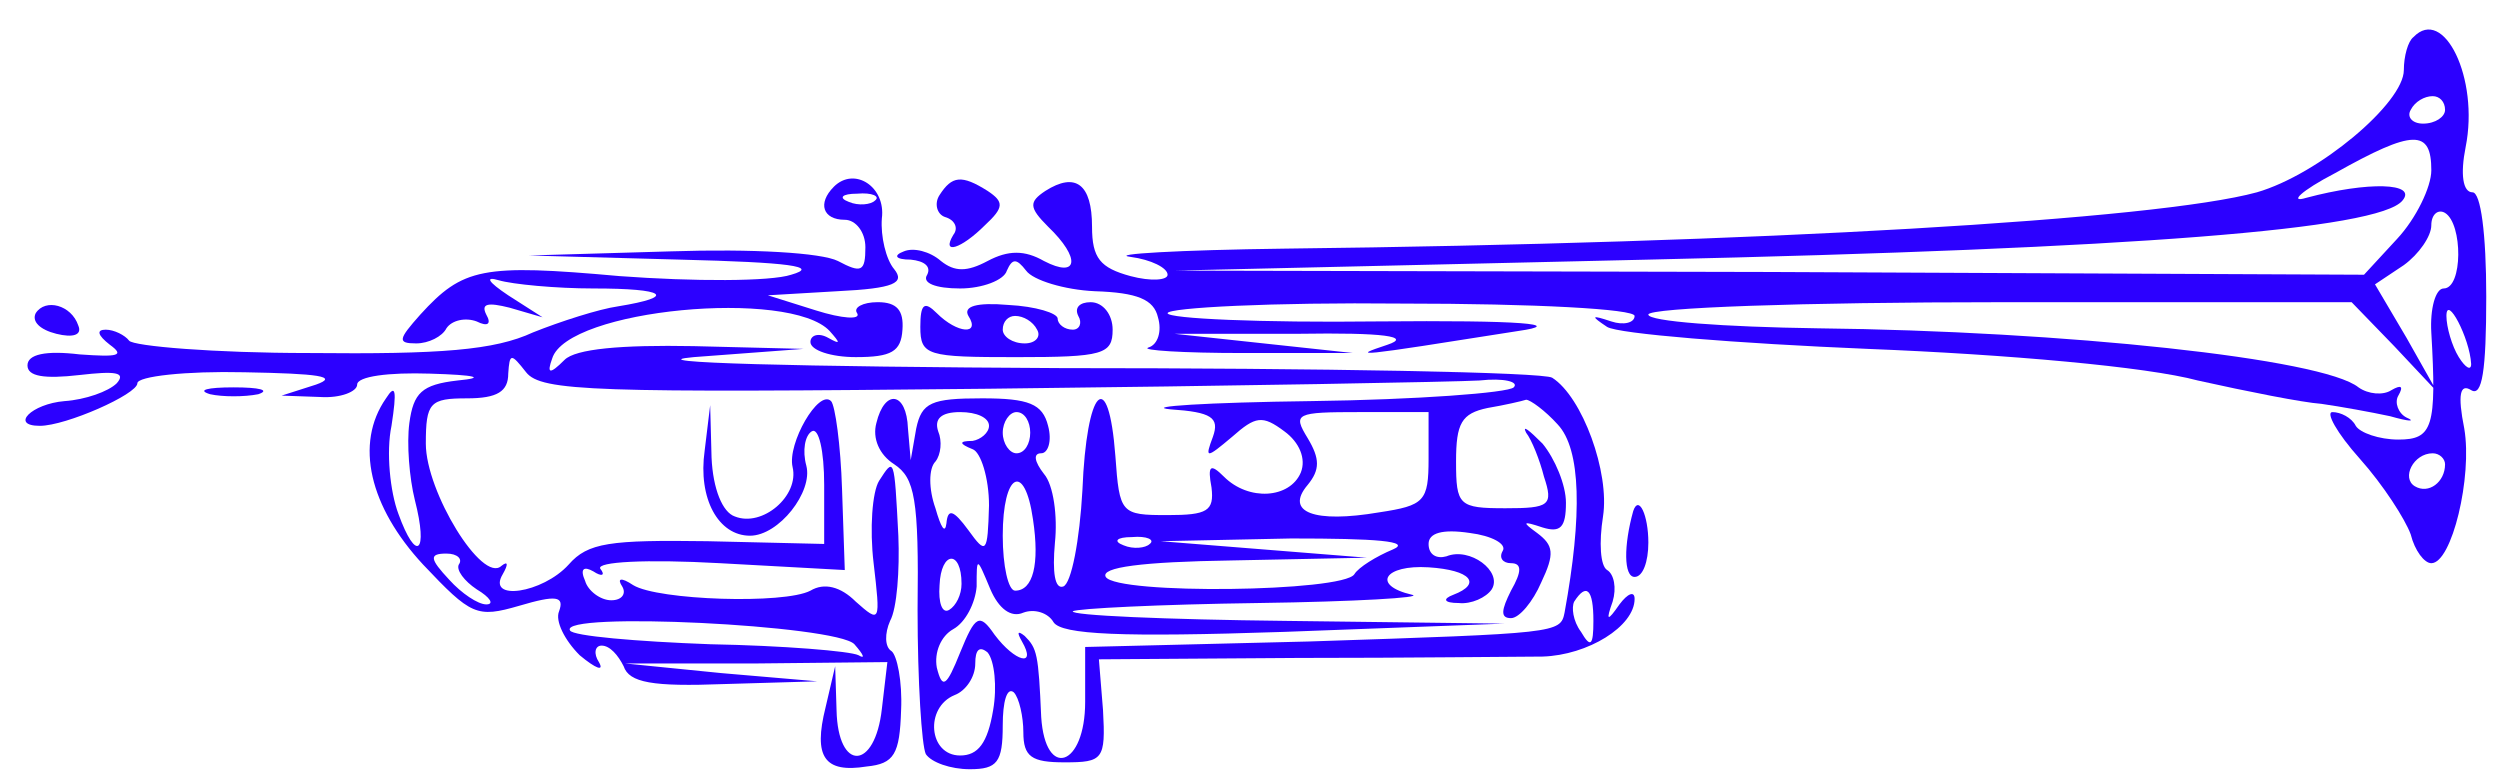 <?xml version="1.0" standalone="no"?>
<!DOCTYPE svg PUBLIC "-//W3C//DTD SVG 20010904//EN"
 "http://www.w3.org/TR/2001/REC-SVG-20010904/DTD/svg10.dtd">
<svg version="1.0" xmlns="http://www.w3.org/2000/svg"
 width="182pt" height="57pt" viewBox="0 0 182 57"
 preserveAspectRatio="xMidYMid meet">
<g transform="translate(0,57) scale(0.1,-0.1)"
fill="#2c00ff" stroke="none">
<path d="M1757 543 c-4 -3 -7 -14 -7 -24 0 -24 -62 -76 -107 -89 -73 -20 -363
-37 -708 -41 -77 -1 -128 -4 -112 -6 15 -2 27 -8 27 -13 0 -4 -12 -5 -27 -1
-22 6 -28 13 -28 36 0 31 -12 40 -34 26 -12 -8 -12 -12 2 -26 24 -23 22 -38
-3 -25 -14 8 -26 8 -41 0 -15 -8 -24 -8 -34 0 -8 7 -20 10 -27 7 -8 -3 -6 -6
5 -6 10 -1 15 -5 12 -11 -4 -6 6 -10 24 -10 16 0 32 6 34 13 4 9 7 9 14 0 5
-7 28 -14 50 -15 31 -1 43 -6 46 -19 3 -10 0 -20 -7 -22 -6 -2 25 -4 69 -4
l80 0 -65 7 -65 7 90 0 c63 1 83 -2 65 -8 -27 -9 -25 -9 95 10 35 5 4 8 -103
7 -83 -1 -152 2 -152 6 0 4 77 8 170 7 98 0 170 -4 170 -9 0 -5 -8 -7 -17 -4
-15 5 -15 4 -3 -4 8 -5 94 -12 190 -16 101 -4 203 -13 240 -23 36 -8 76 -16
90 -17 14 -2 36 -6 50 -9 14 -4 19 -4 12 -1 -6 3 -9 11 -6 16 4 7 2 8 -5 4 -6
-4 -17 -3 -24 2 -26 21 -214 41 -394 43 -68 1 -123 5 -123 10 0 5 113 9 256 9
l256 0 31 -32 31 -33 -22 39 -23 39 21 14 c11 8 20 21 20 29 0 8 5 12 10 9 13
-8 13 -55 -1 -55 -6 0 -10 -15 -9 -32 4 -69 1 -78 -24 -78 -14 0 -28 5 -31 10
-3 6 -11 10 -17 10 -5 0 3 -15 20 -34 17 -19 33 -44 37 -55 3 -12 10 -21 15
-21 15 0 30 63 24 98 -5 25 -3 33 5 28 8 -5 11 14 11 68 0 46 -4 76 -10 76 -7
0 -9 13 -5 33 10 50 -16 103 -38 80z m23 -53 c0 -5 -7 -10 -16 -10 -8 0 -12 5
-9 10 3 6 10 10 16 10 5 0 9 -4 9 -10z m-10 -44 c0 -12 -11 -35 -25 -50 l-24
-26 -433 2 -433 1 345 8 c354 8 532 22 549 43 11 13 -25 14 -70 2 -13 -4 -4 5
21 18 57 32 70 32 70 2z m29 -141 c0 -5 -4 -3 -9 5 -5 8 -9 22 -9 30 0 16 17
-16 18 -35z m-19 -73 c0 -13 -12 -22 -22 -16 -10 6 -1 24 13 24 5 0 9 -4 9 -8z"/>
<path d="M607 434 c-12 -12 -8 -24 8 -24 8 0 15 -9 15 -20 0 -18 -3 -19 -20
-10 -12 6 -62 9 -122 7 l-103 -3 110 -3 c80 -2 102 -5 81 -11 -15 -5 -71 -5
-125 -1 -100 9 -114 6 -145 -28 -16 -18 -17 -21 -3 -21 9 0 19 5 22 11 4 6 14
8 22 5 8 -4 11 -2 7 5 -4 8 1 9 17 5 l24 -7 -25 16 c-15 10 -17 14 -7 11 10
-3 42 -6 69 -6 53 0 61 -6 18 -13 -14 -2 -42 -11 -62 -19 -28 -13 -67 -16
-163 -15 -69 0 -128 5 -131 9 -3 4 -11 8 -17 8 -7 0 -6 -4 3 -11 11 -8 6 -9
-22 -7 -25 3 -38 0 -38 -8 0 -8 12 -10 38 -7 26 3 34 2 27 -6 -6 -6 -23 -12
-38 -13 -24 -2 -40 -18 -18 -18 19 0 71 23 71 31 0 5 35 9 78 8 54 -1 69 -3
52 -9 l-25 -8 28 -1 c15 -1 27 4 27 9 0 6 23 9 53 8 34 -1 41 -3 20 -5 -26 -3
-32 -9 -35 -31 -2 -15 0 -40 4 -56 10 -39 1 -46 -12 -10 -6 16 -9 45 -5 64 4
26 3 31 -4 20 -23 -33 -12 -79 27 -121 35 -37 39 -39 70 -30 27 8 33 7 29 -4
-3 -7 4 -21 15 -32 12 -10 18 -12 14 -5 -4 6 -3 12 2 12 6 0 12 -7 16 -15 4
-12 21 -15 73 -13 l68 2 -70 6 -70 7 95 0 96 1 -4 -34 c-5 -45 -32 -46 -33 -1
l-1 32 -7 -30 c-9 -36 -1 -48 30 -43 20 2 24 9 25 41 1 21 -3 40 -7 43 -5 3
-5 13 -1 22 5 9 7 37 6 62 -3 58 -3 57 -14 40 -5 -8 -7 -35 -4 -60 5 -43 5
-44 -13 -28 -11 11 -23 14 -33 8 -19 -10 -111 -7 -129 4 -9 6 -12 5 -8 -1 3
-5 0 -10 -8 -10 -8 0 -17 7 -19 14 -4 9 -1 11 6 7 6 -4 9 -3 5 2 -3 5 33 7 87
4 l91 -5 -2 59 c-1 32 -5 61 -8 64 -9 9 -32 -31 -28 -48 5 -21 -22 -44 -42
-36 -9 3 -16 20 -17 43 l-1 38 -4 -33 c-5 -35 10 -62 33 -62 21 0 46 32 41 51
-3 11 -1 22 4 25 5 3 9 -14 9 -39 l0 -43 -85 2 c-71 1 -87 -1 -101 -17 -19
-21 -60 -27 -48 -7 4 7 4 10 -1 6 -14 -13 -55 54 -55 89 0 30 3 33 30 33 22 0
30 5 30 18 1 15 2 15 13 1 11 -14 50 -15 337 -12 179 2 340 5 357 6 18 2 29
-1 25 -5 -4 -4 -71 -9 -147 -10 -77 -1 -123 -4 -103 -6 30 -2 36 -6 31 -20 -6
-16 -5 -16 14 0 17 15 22 16 38 4 11 -8 16 -20 12 -30 -8 -19 -38 -21 -56 -3
-10 10 -12 8 -9 -8 2 -17 -3 -20 -32 -20 -34 0 -35 1 -38 43 -5 66 -21 50 -24
-25 -2 -36 -8 -68 -14 -70 -6 -2 -8 10 -6 32 2 19 -1 42 -8 50 -7 9 -8 15 -2
15 5 0 8 9 5 20 -4 16 -14 20 -48 20 -37 0 -44 -3 -48 -22 l-4 -23 -2 23 c-1
27 -17 29 -23 4 -3 -11 2 -23 13 -30 15 -10 18 -25 17 -106 0 -52 3 -99 6
-105 4 -6 18 -11 32 -11 20 0 24 5 24 32 0 17 3 28 8 24 4 -4 7 -18 7 -29 0
-18 6 -22 30 -22 28 0 30 2 28 38 l-3 37 145 1 c80 0 160 1 178 1 33 1 67 22
67 42 0 6 -5 4 -11 -4 -9 -13 -10 -12 -5 2 3 10 1 20 -4 23 -5 3 -6 20 -3 39
5 32 -15 87 -37 101 -6 4 -167 7 -358 7 -191 1 -311 4 -267 8 l80 6 -80 2
c-53 1 -86 -2 -94 -10 -11 -11 -13 -10 -9 1 11 36 173 51 202 20 8 -9 8 -10
-1 -5 -7 4 -13 2 -13 -3 0 -6 15 -11 33 -11 26 0 33 4 34 20 1 14 -4 20 -18
20 -11 0 -18 -4 -15 -8 3 -5 -11 -4 -30 2 l-35 11 51 3 c41 2 49 6 41 16 -6 7
-10 24 -9 37 3 23 -20 38 -35 23z m30 -10 c-3 -3 -12 -4 -19 -1 -8 3 -5 6 6 6
11 1 17 -2 13 -5z m497 -163 c17 -18 18 -66 5 -137 -3 -15 -5 -15 -186 -21
l-163 -4 0 -40 c0 -47 -29 -57 -32 -11 -2 46 -3 50 -12 59 -5 4 -6 3 -2 -4 11
-19 -5 -15 -20 5 -11 16 -14 14 -25 -13 -10 -25 -13 -27 -17 -11 -2 11 3 23
12 28 9 5 16 19 17 31 0 22 0 22 10 -2 6 -14 15 -21 24 -17 8 3 18 0 22 -7 6
-9 49 -11 168 -7 l160 6 -159 2 c-88 1 -157 4 -155 7 3 2 63 5 135 6 71 1 121
4 112 6 -30 7 -20 22 12 20 31 -2 39 -12 18 -20 -8 -3 -7 -6 4 -6 9 -1 20 4
24 10 8 13 -16 31 -33 24 -7 -2 -13 1 -13 9 0 8 10 11 30 8 16 -2 27 -8 24
-13 -3 -5 0 -9 6 -9 8 0 8 -6 0 -20 -7 -14 -8 -20 0 -20 6 0 16 12 22 26 10
21 9 27 -3 36 -11 8 -11 9 4 4 13 -4 17 0 17 18 0 13 -8 32 -17 43 -10 10 -15
14 -12 8 4 -5 10 -20 13 -32 7 -21 4 -23 -28 -23 -34 0 -36 2 -36 34 0 28 4
35 23 39 12 2 25 5 28 6 3 0 14 -8 23 -18z m-414 -1 c0 -5 -6 -10 -12 -11 -10
0 -10 -2 0 -6 6 -2 12 -21 12 -41 -1 -35 -2 -36 -15 -18 -11 15 -15 16 -16 5
-1 -8 -4 -3 -8 11 -5 14 -5 29 0 34 4 5 5 15 2 22 -3 9 2 14 16 14 12 0 21 -4
21 -10z m30 -5 c0 -8 -4 -15 -10 -15 -5 0 -10 7 -10 15 0 8 5 15 10 15 6 0 10
-7 10 -15z m290 -19 c0 -31 -3 -34 -36 -39 -47 -8 -69 0 -52 20 9 11 9 19 0
34 -11 18 -9 19 38 19 l50 0 0 -34z m-288 -44 c5 -33 0 -52 -13 -52 -5 0 -9
18 -9 40 0 46 16 54 22 12z m85 -18 c-3 -3 -12 -4 -19 -1 -8 3 -5 6 6 6 11 1
17 -2 13 -5z m177 -4 c-12 -5 -25 -13 -28 -18 -8 -13 -173 -15 -181 -2 -4 7
26 11 92 12 l98 2 -75 6 -75 6 95 2 c62 0 88 -2 74 -8z m-680 -11 c-2 -4 4
-12 13 -18 10 -6 13 -11 7 -11 -6 0 -18 8 -27 18 -14 15 -15 19 -2 19 8 0 12
-4 9 -8z m366 -14 c0 -8 -4 -16 -9 -19 -5 -3 -8 5 -7 18 1 25 16 26 16 1z
m460 -27 c0 -18 -2 -20 -9 -8 -6 8 -7 18 -5 22 9 14 14 9 14 -14z m-538 -17
c7 -8 8 -11 3 -8 -6 3 -55 7 -108 8 -54 2 -100 6 -102 10 -9 14 194 4 207 -10z
m101 -48 c-4 -24 -11 -33 -24 -33 -23 0 -26 35 -4 44 8 3 15 13 15 23 0 10 3
13 9 8 5 -6 7 -25 4 -42z"/>
<path d="M684 428 c-4 -6 -2 -14 4 -16 7 -2 10 -8 6 -13 -9 -15 6 -10 23 7 14
13 14 17 2 25 -19 12 -26 11 -35 -3z"/>
<path d="M26 342 c-3 -6 3 -12 15 -15 12 -3 19 -1 16 6 -5 15 -24 20 -31 9z"/>
<path d="M670 332 c0 -21 5 -22 70 -22 63 0 70 2 70 20 0 11 -7 20 -16 20 -8
0 -12 -4 -9 -10 3 -5 1 -10 -4 -10 -6 0 -11 4 -11 8 0 4 -16 9 -36 10 -23 2
-33 -1 -29 -8 9 -14 -8 -13 -23 2 -9 9 -12 7 -12 -10z m85 -2 c3 -5 -1 -10 -9
-10 -9 0 -16 5 -16 10 0 6 4 10 9 10 6 0 13 -4 16 -10z"/>
<path d="M153 283 c9 -2 25 -2 35 0 9 3 1 5 -18 5 -19 0 -27 -2 -17 -5z"/>
<path d="M1189 198 c-7 -25 -7 -48 1 -48 6 0 10 11 10 25 0 20 -7 35 -11 23z"/>
</g>
</svg>
